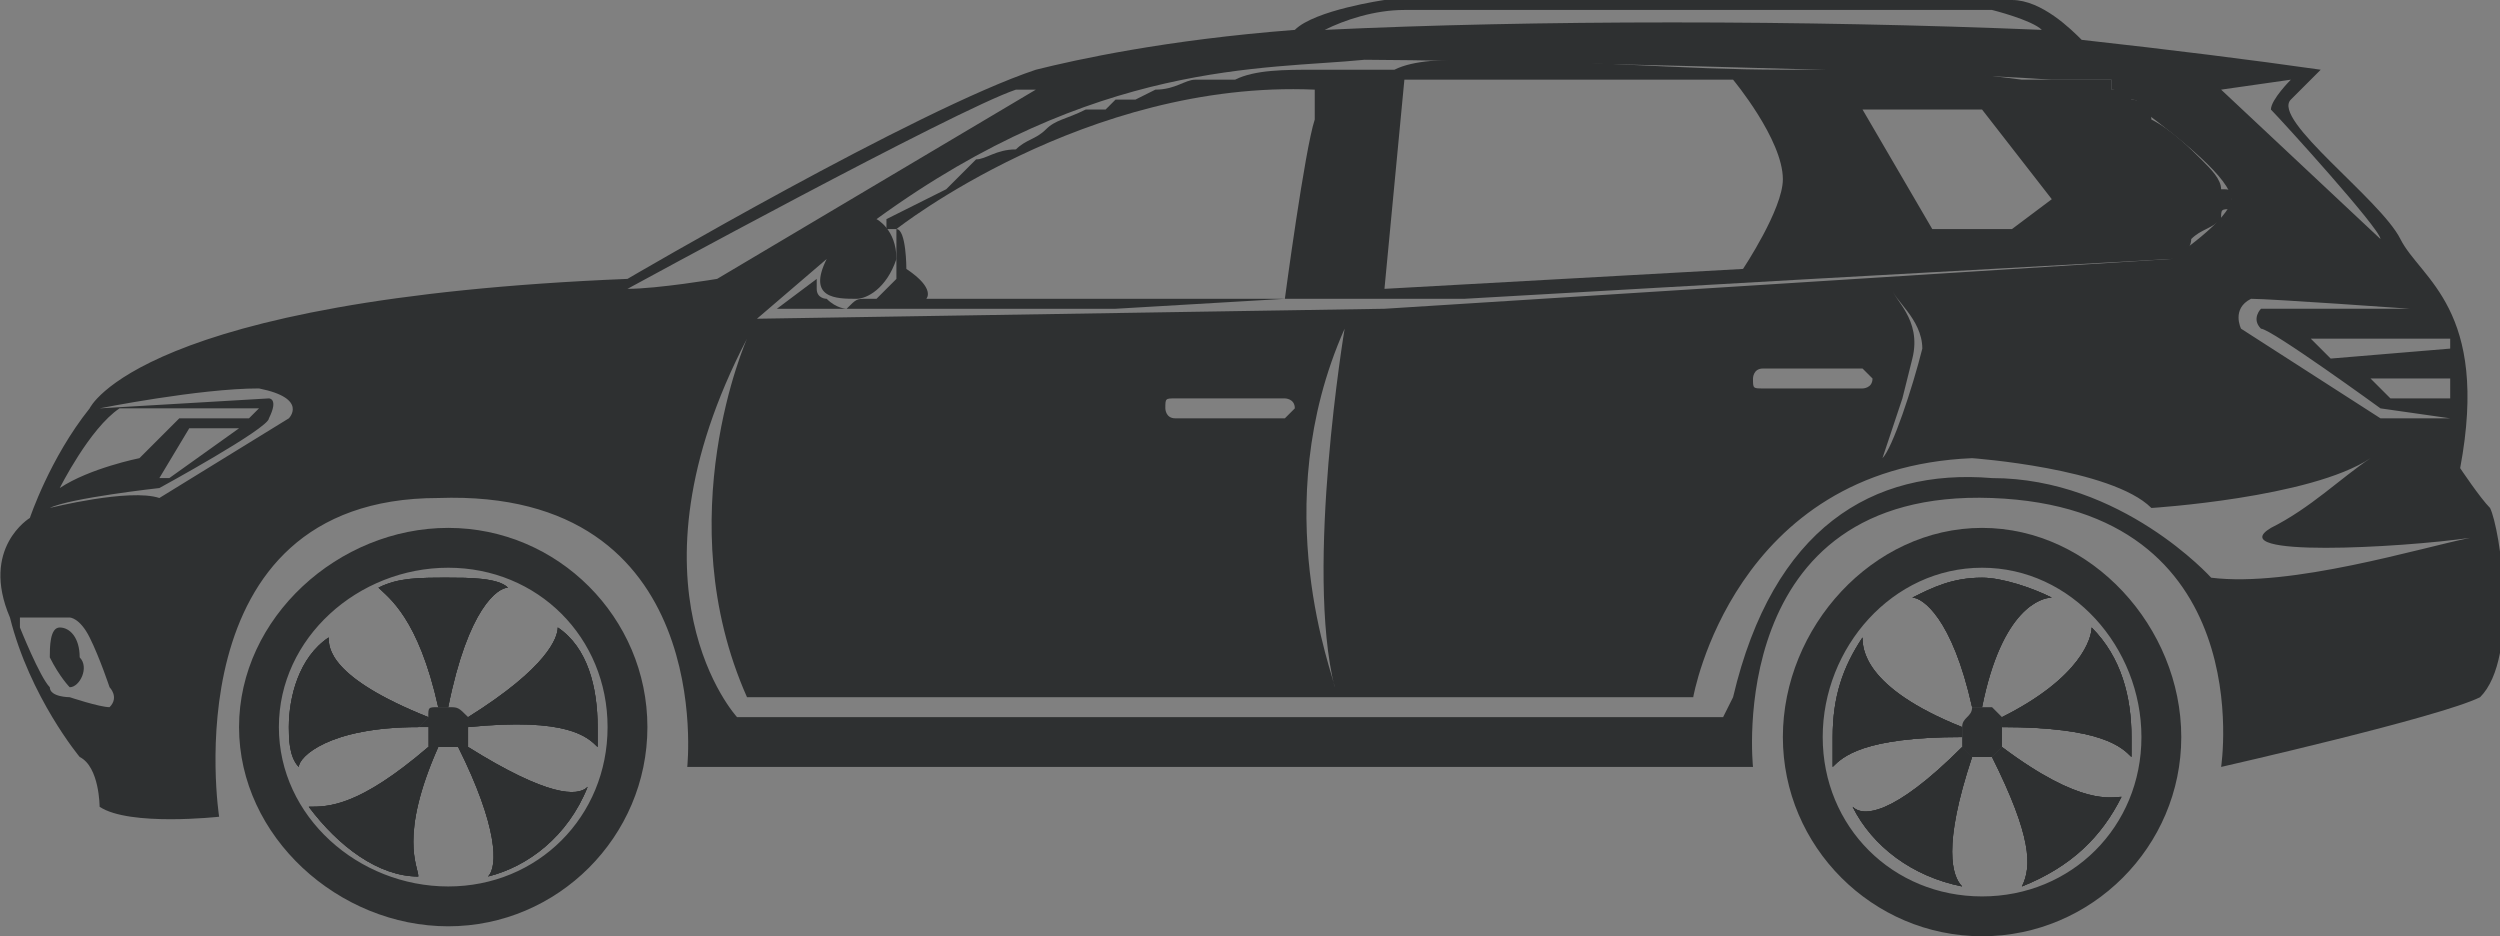 <?xml version="1.0" encoding="UTF-8"?>
<!DOCTYPE svg PUBLIC "-//W3C//DTD SVG 1.1//EN" "http://www.w3.org/Graphics/SVG/1.1/DTD/svg11.dtd">
<!-- Creator: CorelDRAW X7 -->
<svg xmlns="http://www.w3.org/2000/svg" xml:space="preserve" width="0.251in" height="0.094in" version="1.1" style="shape-rendering:geometricPrecision; text-rendering:geometricPrecision; image-rendering:optimizeQuality; fill-rule:evenodd; clip-rule:evenodd"
viewBox="0 0 251 94"
 xmlns:xlink="http://www.w3.org/1999/xlink">
 <rect x="0" y="0" width="251" height="94" fill="#808080" stroke="none"/>
 <defs>
  <style type="text/css">
   <![CDATA[
    .fil0 {fill:#2E3031}
    .fil1 {fill:#FEFEFE}
   ]]>
  </style>
 </defs>
 <g id="Layer_x0020_1">
  <g id="_2369504446576">
   <path class="fil0" d="M222 58c0,0 -9,-10 -22,-10 -12,-1 -22,5 -26,22l-1 2 -99 0c0,0 -12,-13 1,-38 0,0 -8,18 0,36l95 0c0,0 4,-23 28,-24 0,0 14,1 18,5 0,0 16,-1 22,-5 -3,2 -6,5 -10,7 -5,3 13,2 20,1 -5,1 -18,5 -26,4zm-159 -29c0,0 33,-18 39,-20l2 0 -32 19c0,0 -6,1 -9,1zm67 12c0,0 -1,1 -1,1l-11 0c-1,0 -1,-1 -1,-1 0,-1 0,-1 1,-1l11 0c0,0 1,0 1,1zm4 28c0,-1 -7,-18 1,-36 0,0 -4,24 -1,36zm54 -31c0,1 -1,1 -1,1l-10 0c-1,0 -1,0 -1,-1 0,0 0,-1 1,-1l10 0c0,0 1,1 1,1zm2 -9c0,1 3,3 3,6 -1,4 -3,10 -4,11l2 -6c0,0 0,0 1,-4 1,-4 -2,-6 -2,-7zm-53 -23c8,0 55,1 69,2l0 0c1,0 2,0 2,0l1 0c0,0 0,0 0,0 0,0 0,0 0,0 0,0 0,0 0,0 1,0 1,0 1,0 0,0 1,0 1,0 0,0 0,0 0,0 0,0 0,0 0,0 0,0 0,0 0,0 0,0 1,0 1,0 0,0 0,1 0,1l0 0c0,0 0,0 0,0 1,0 1,1 2,1 1,0 1,1 1,1 4,3 9,7 9,9 0,2 -6,6 -6,6l-79 5 -63 1 7 -6c-2,4 1,4 3,4 1,0 3,-1 4,-4 0,-3 -2,-4 -2,-4 22,-16 39,-15 49,-16zm4 -5c4,0 59,0 59,0 0,0 4,1 5,2 -24,-1 -51,-1 -72,0 2,-1 5,-2 8,-2zm89 7c0,0 -2,2 -2,3 1,1 11,12 11,13l-16 -15 7 -1zm12 23l-15 0c0,0 -1,1 0,2 1,0 12,8 12,8l7 1 -7 0 -14 -9c0,0 -1,-2 1,-3 2,0 16,1 16,1zm4 4l-12 1 -2 -2 14 0 0 1zm0 3l0 2 -6 0 -2 -2 8 0zm-217 4l-13 8c-3,-1 -11,1 -11,1 2,-1 11,-2 11,-2 0,0 11,-6 11,-7 1,-2 0,-2 0,-2l-17 1c0,0 10,-2 16,-2 5,1 3,3 3,3zm-18 29c-1,0 -4,-1 -4,-1 0,0 -2,0 -2,-1 -1,-1 -3,-6 -3,-6 0,0 0,-1 0,-1l5 0c0,0 1,0 2,2 1,2 2,5 2,5 0,0 1,1 0,2zm13 -28l-7 5 -1 0 3 -5 5 0zm-12 -2l14 0 -1 1 -7 0 -4 4c0,0 -5,1 -8,3 0,0 3,-6 6,-8zm238 10c-1,-1 -3,-4 -3,-4 3,-16 -4,-19 -6,-23 -2,-4 -13,-12 -11,-14 3,-3 3,-3 3,-3 -7,-1 -15,-2 -24,-3 -1,-1 -4,-4 -7,-4 -4,0 -63,0 -63,0 0,0 -7,1 -9,3 -13,1 -22,3 -26,4 -12,4 -41,21 -41,21 -49,2 -54,13 -54,13 -4,5 -6,11 -6,11 0,0 -5,3 -2,10 2,8 7,14 7,14 2,1 2,5 2,5 3,2 12,1 12,1 0,0 -5,-32 22,-32 28,-1 25,27 25,27l107 0c0,0 -3,-28 24,-27 27,1 23,27 23,27 0,0 22,-5 26,-7 4,-4 2,-17 1,-19z"/>
   <path class="fil0" d="M206 8c0,0 0,0 0,0 0,0 0,0 0,0 0,0 0,0 0,0z"/>
   <path class="fil0" d="M218 26l0 0c0,0 0,0 0,0l0 0z"/>
   <path class="fil0" d="M202 23l-8 0 -7 -12 12 0 7 9 -4 3zm-27 4l-36 2 2 -21 33 0c0,0 5,6 5,10 0,3 -4,9 -4,9zm-43 -15c-1,3 -3,18 -3,18l-36 0c0,0 1,-1 -2,-3 0,0 0,-4 -1,-4 0,0 19,-15 42,-14 0,0 0,0 0,3zm91 7c0,-1 -1,-2 -2,-3 -1,-1 -3,-3 -5,-4 0,-1 -1,-2 -2,-2 -1,-1 -1,-1 -2,-1 0,0 0,0 0,0l0 0c0,0 0,-1 0,-1 0,0 -1,0 -1,0 0,0 0,0 0,0 0,0 0,0 0,0 0,0 0,0 0,0 0,0 -1,0 -1,0 0,0 0,0 -1,0 1,0 1,0 1,0 -2,0 -5,0 -7,0l-8 -1c-5,0 -10,0 -16,0 -10,0 -21,-1 -31,-1 -3,0 -6,0 -8,1 -3,0 -6,0 -8,0 -3,0 -6,0 -8,1 -1,0 -3,0 -4,0 -1,0 -2,1 -4,1l-2 1c0,0 -1,0 -2,0 0,0 -1,1 -1,1l-2 0c-2,1 -3,1 -4,2 -1,1 -2,1 -3,2 -2,0 -3,1 -4,1l-2 2 -1 1c-2,1 -4,2 -6,3 0,1 0,1 0,1 0,0 0,0 1,0 0,0 0,1 0,1 0,0 0,0 0,0l0 1c0,0 0,1 0,1l0 0c0,1 0,1 0,1 0,0 0,0 0,0 0,1 0,1 0,1 -1,1 -1,1 -1,1 -1,1 -1,1 -1,1 -1,0 -1,0 -1,0 -1,0 -1,0 -2,1 0,0 -1,0 -2,-1 0,0 -1,0 -1,-1 0,0 0,-1 0,-1l0 0 -4 3c6,0 11,0 16,0l18 0 17 -1 9 0c3,0 6,0 9,0l35 -2 18 -1 18 -1c1,0 2,-1 2,-2 1,-1 2,-1 3,-2 0,-1 0,-1 1,-1 0,-1 0,-1 0,-1 0,-1 0,-1 -1,-1z"/>
   <path class="fil1" d="M206 8c0,0 0,0 0,0 0,0 0,0 0,0 0,0 0,0 0,0zm6 1c0,0 0,-1 0,-1 0,0 0,1 0,1 0,0 0,0 0,0 0,0 0,0 0,0z"/>
   <path class="fil0" d="M216 12c0,0 0,0 0,0 0,0 1,0 1,0 0,0 0,0 -1,0z"/>
   <path class="fil0" d="M206 8c0,0 0,0 0,0 0,0 0,0 0,0 0,0 0,0 0,0z"/>
   <path class="fil0" d="M216 11c-1,0 -1,-1 -2,-1 1,0 1,1 2,1z"/>
   <path class="fil0" d="M238 46c1,-1 1,-1 1,-1 0,0 -1,1 -1,1z"/>
   <path class="fil0" d="M7 69c0,0 -1,-1 -2,-3 0,-1 0,-3 1,-3 1,0 2,1 2,3 1,1 0,3 -1,3z"/>
   <path class="fil0" d="M46 75l0 0 0 0c0,0 0,0 0,0zm0 0l0 0 0 0c0,0 0,0 0,0zm0 0l0 0 0 0c0,0 0,0 0,0zm0 0l0 0 0 0c0,0 0,0 0,0zm0 0l0 0 0 0c0,0 0,0 0,0zm0 0l0 0 0 0c0,0 0,0 0,0zm0 0l0 0 0 0c0,0 0,0 0,0zm0 0l0 0 0 0c0,0 0,0 0,0zm0 0l0 0 0 0c0,0 0,0 0,0zm0 0l0 0 0 0c0,0 0,0 0,0zm-3 -3c-10,-4 -10,-7 -10,-8 -3,2 -4,6 -4,9 0,1 0,3 1,4 0,-1 3,-4 12,-4 0,0 0,0 0,0 0,0 1,-1 1,-1zm1 3c0,0 -1,0 -1,0 -7,6 -10,6 -12,6 3,4 7,7 11,7 0,-1 -2,-4 2,-13zm2 0l0 0 0 0c0,0 0,0 0,0zm-1 -17c-3,0 -5,0 -7,1 1,1 4,3 6,12 0,0 0,0 1,0 0,0 0,0 0,0 2,-10 5,-12 6,-12 -1,-1 -4,-1 -6,-1zm2 17c-1,0 -1,0 -1,0 4,8 4,12 3,13 4,-1 8,-4 10,-9 -1,1 -4,1 -12,-4zm9 -12c0,1 -1,4 -9,9 0,0 0,0 0,1 10,-1 12,1 13,2 0,0 0,-1 0,-2 0,-4 -1,-8 -4,-10zm-9 12c-1,0 -1,0 -1,0 4,8 4,12 3,13 4,-1 8,-4 10,-9 -1,1 -4,1 -12,-4zm-2 -17c-3,0 -5,0 -7,1 1,1 4,3 6,12 0,0 0,0 1,0 0,0 0,0 0,0 2,-10 5,-12 6,-12 -1,-1 -4,-1 -6,-1zm1 17l0 0 0 0c0,0 0,0 0,0zm-2 0c0,0 -1,0 -1,0 -7,6 -10,6 -12,6 3,4 7,7 11,7 0,-1 -2,-4 2,-13zm-1 -3c-10,-4 -10,-7 -10,-8 -3,2 -4,6 -4,9 0,1 0,3 1,4 0,-1 3,-4 12,-4 0,0 0,0 0,0 0,0 1,-1 1,-1zm13 -9c0,1 -1,4 -9,9 0,0 0,0 0,1 10,-1 12,1 13,2 0,0 0,-1 0,-2 0,-4 -1,-8 -4,-10zm-13 9c-10,-4 -10,-7 -10,-8 -3,2 -4,6 -4,9 0,1 0,3 1,4 0,-1 3,-4 12,-4 0,0 0,0 0,0 0,0 1,-1 1,-1zm1 3c0,0 -1,0 -1,0 -7,6 -10,6 -12,6 3,4 7,7 11,7 0,-1 -2,-4 2,-13zm2 0l0 0 0 0c0,0 0,0 0,0zm-1 -17c-3,0 -5,0 -7,1 1,1 4,3 6,12 0,0 0,0 1,0 0,0 0,0 0,0 2,-10 5,-12 6,-12 -1,-1 -4,-1 -6,-1zm2 17c-1,0 -1,0 -1,0 4,8 4,12 3,13 4,-1 8,-4 10,-9 -1,1 -4,1 -12,-4zm9 -12c0,1 -1,4 -9,9 0,0 0,0 0,1 10,-1 12,1 13,2 0,0 0,-1 0,-2 0,-4 -1,-8 -4,-10zm-9 12c-1,0 -1,0 -1,0 4,8 4,12 3,13 4,-1 8,-4 10,-9 -1,1 -4,1 -12,-4zm-2 -17c-3,0 -5,0 -7,1 1,1 4,3 6,12 0,0 0,0 1,0 0,0 0,0 0,0 2,-10 5,-12 6,-12 -1,-1 -4,-1 -6,-1zm1 17l0 0 0 0c0,0 0,0 0,0zm-2 0c0,0 -1,0 -1,0 -7,6 -10,6 -12,6 3,4 7,7 11,7 0,-1 -2,-4 2,-13zm-1 -3c-10,-4 -10,-7 -10,-8 -3,2 -4,6 -4,9 0,1 0,3 1,4 0,-1 3,-4 12,-4 0,0 0,0 0,0 0,0 1,-1 1,-1zm13 -9c0,1 -1,4 -9,9 0,0 0,0 0,1 10,-1 12,1 13,2 0,0 0,-1 0,-2 0,-4 -1,-8 -4,-10zm-13 9c-10,-4 -10,-7 -10,-8 -3,2 -4,6 -4,9 0,1 0,3 1,4 0,-1 3,-4 12,-4 0,0 0,0 0,0 0,0 1,-1 1,-1zm1 3c0,0 -1,0 -1,0 -7,6 -10,6 -12,6 3,4 7,7 11,7 0,-1 -2,-4 2,-13zm2 0l0 0 0 0c0,0 0,0 0,0zm-1 -17c-3,0 -5,0 -7,1 1,1 4,3 6,12 0,0 0,0 1,0 0,0 0,0 0,0 2,-10 5,-12 6,-12 -1,-1 -4,-1 -6,-1zm2 17c-1,0 -1,0 -1,0 4,8 4,12 3,13 4,-1 8,-4 10,-9 -1,1 -4,1 -12,-4zm9 -12c0,1 -1,4 -9,9 0,0 0,0 0,1 10,-1 12,1 13,2 0,0 0,-1 0,-2 0,-4 -1,-8 -4,-10zm-9 12c-1,0 -1,0 -1,0 4,8 4,12 3,13 4,-1 8,-4 10,-9 -1,1 -4,1 -12,-4zm-2 -17c-3,0 -5,0 -7,1 1,1 4,3 6,12 0,0 0,0 1,0 0,0 0,0 0,0 2,-10 5,-12 6,-12 -1,-1 -4,-1 -6,-1zm1 17l0 0 0 0c0,0 0,0 0,0zm-2 0c0,0 -1,0 -1,0 -7,6 -10,6 -12,6 3,4 7,7 11,7 0,-1 -2,-4 2,-13zm-1 -3c-10,-4 -10,-7 -10,-8 -3,2 -4,6 -4,9 0,1 0,3 1,4 0,-1 3,-4 12,-4 0,0 0,0 0,0 0,0 1,-1 1,-1zm13 -9c0,1 -1,4 -9,9 0,0 0,0 0,1 10,-1 12,1 13,2 0,0 0,-1 0,-2 0,-4 -1,-8 -4,-10zm-13 9c-10,-4 -10,-7 -10,-8 -3,2 -4,6 -4,9 0,1 0,3 1,4 0,-1 3,-4 12,-4 0,0 0,0 0,0 0,0 1,-1 1,-1zm1 3c0,0 -1,0 -1,0 -7,6 -10,6 -12,6 3,4 7,7 11,7 0,-1 -2,-4 2,-13zm2 0l0 0 0 0c0,0 0,0 0,0zm-1 -17c-3,0 -5,0 -7,1 1,1 4,3 6,12 0,0 0,0 1,0 0,0 0,0 0,0 2,-10 5,-12 6,-12 -1,-1 -4,-1 -6,-1zm2 17c-1,0 -1,0 -1,0 4,8 4,12 3,13 4,-1 8,-4 10,-9 -1,1 -4,1 -12,-4zm9 -12c0,1 -1,4 -9,9 0,0 0,0 0,1 10,-1 12,1 13,2 0,0 0,-1 0,-2 0,-4 -1,-8 -4,-10zm-9 12c-1,0 -1,0 -1,0 4,8 4,12 3,13 4,-1 8,-4 10,-9 -1,1 -4,1 -12,-4zm-2 -17c-3,0 -5,0 -7,1 1,1 4,3 6,12 0,0 0,0 1,0 0,0 0,0 0,0 2,-10 5,-12 6,-12 -1,-1 -4,-1 -6,-1zm1 17l0 0 0 0c0,0 0,0 0,0zm-2 0c0,0 -1,0 -1,0 -7,6 -10,6 -12,6 3,4 7,7 11,7 0,-1 -2,-4 2,-13zm-1 -3c-10,-4 -10,-7 -10,-8 -3,2 -4,6 -4,9 0,1 0,3 1,4 0,-1 3,-4 12,-4 0,0 0,0 0,0 0,0 1,-1 1,-1zm13 -9c0,1 -1,4 -9,9 0,0 0,0 0,1 10,-1 12,1 13,2 0,0 0,-1 0,-2 0,-4 -1,-8 -4,-10zm-13 9c-10,-4 -10,-7 -10,-8 -3,2 -4,6 -4,9 0,1 0,3 1,4 0,-1 3,-4 12,-4 0,0 0,0 0,0 0,0 1,-1 1,-1zm1 3c0,0 -1,0 -1,0 -7,6 -10,6 -12,6 3,4 7,7 11,7 0,-1 -2,-4 2,-13zm2 0l0 0 0 0c0,0 0,0 0,0zm-1 -17c-3,0 -5,0 -7,1 1,1 4,3 6,12 0,0 0,0 1,0 0,0 0,0 0,0 2,-10 5,-12 6,-12 -1,-1 -4,-1 -6,-1zm2 17c-1,0 -1,0 -1,0 4,8 4,12 3,13 4,-1 8,-4 10,-9 -1,1 -4,1 -12,-4zm9 -12c0,1 -1,4 -9,9 0,0 0,0 0,1 10,-1 12,1 13,2 0,0 0,-1 0,-2 0,-4 -1,-8 -4,-10zm-9 12c-1,0 -1,0 -1,0 4,8 4,12 3,13 4,-1 8,-4 10,-9 -1,1 -4,1 -12,-4zm-2 -17c-3,0 -5,0 -7,1 1,1 4,3 6,12 0,0 0,0 1,0 0,0 0,0 0,0 2,-10 5,-12 6,-12 -1,-1 -4,-1 -6,-1zm1 17l0 0 0 0c0,0 0,0 0,0zm-2 0c0,0 -1,0 -1,0 -7,6 -10,6 -12,6 3,4 7,7 11,7 0,-1 -2,-4 2,-13zm-1 -3c-10,-4 -10,-7 -10,-8 -3,2 -4,6 -4,9 0,1 0,3 1,4 0,-1 3,-4 12,-4 0,0 0,0 0,0 0,0 1,-1 1,-1zm13 -9c0,1 -1,4 -9,9 0,0 0,0 0,1 10,-1 12,1 13,2 0,0 0,-1 0,-2 0,-4 -1,-8 -4,-10zm-13 9c-10,-4 -10,-7 -10,-8 -3,2 -4,6 -4,9 0,1 0,3 1,4 0,-1 3,-4 12,-4 0,0 0,0 0,0 0,0 1,-1 1,-1zm1 3c0,0 -1,0 -1,0 -7,6 -10,6 -12,6 3,4 7,7 11,7 0,-1 -2,-4 2,-13zm2 0l0 0 0 0c0,0 0,0 0,0zm-1 -17c-3,0 -5,0 -7,1 1,1 4,3 6,12 0,0 0,0 1,0 0,0 0,0 0,0 2,-10 5,-12 6,-12 -1,-1 -4,-1 -6,-1zm2 17c-1,0 -1,0 -1,0 4,8 4,12 3,13 4,-1 8,-4 10,-9 -1,1 -4,1 -12,-4zm9 -12c0,1 -1,4 -9,9 0,0 0,0 0,1 10,-1 12,1 13,2 0,0 0,-1 0,-2 0,-4 -1,-8 -4,-10zm-9 12c-1,0 -1,0 -1,0 4,8 4,12 3,13 4,-1 8,-4 10,-9 -1,1 -4,1 -12,-4zm-2 -17c-3,0 -5,0 -7,1 1,1 4,3 6,12 0,0 0,0 1,0 0,0 0,0 0,0 2,-10 5,-12 6,-12 -1,-1 -4,-1 -6,-1zm1 17l0 0 0 0c0,0 0,0 0,0zm-2 0c0,0 -1,0 -1,0 -7,6 -10,6 -12,6 3,4 7,7 11,7 0,-1 -2,-4 2,-13zm-1 -3c-10,-4 -10,-7 -10,-8 -3,2 -4,6 -4,9 0,1 0,3 1,4 0,-1 3,-4 12,-4 0,0 0,0 0,0 0,0 1,-1 1,-1zm13 -9c0,1 -1,4 -9,9 0,0 0,0 0,1 10,-1 12,1 13,2 0,0 0,-1 0,-2 0,-4 -1,-8 -4,-10zm-14 10c0,0 1,-1 1,-1 -10,-4 -10,-7 -10,-8 -3,2 -4,6 -4,9 0,1 0,3 1,4 0,-1 3,-4 12,-4 0,0 0,0 0,0zm1 2c-7,6 -10,6 -12,6 3,4 7,7 11,7 0,-1 -2,-4 2,-13 0,0 -1,0 -1,0zm3 0l0 0c0,0 0,0 0,0l0 0zm5 -16c-1,-1 -4,-1 -6,-1 -3,0 -5,0 -7,1 1,1 4,3 6,12 0,0 0,0 1,0 0,0 0,0 0,0 2,-10 5,-12 6,-12zm-4 16c-1,0 -1,0 -1,0 4,8 4,12 3,13 4,-1 8,-4 10,-9 -1,1 -4,1 -12,-4zm-2 14c-9,0 -17,-7 -17,-16 0,-9 8,-16 17,-16 9,0 16,7 16,16 0,9 -7,16 -16,16zm0 -36c-11,0 -21,9 -21,20 0,11 10,20 21,20 11,0 20,-9 20,-20 0,-11 -9,-20 -20,-20zm11 10c0,1 -1,4 -9,9 0,0 0,0 0,1 10,-1 12,1 13,2 0,0 0,-1 0,-2 0,-4 -1,-8 -4,-10zm-14 10c0,0 1,-1 1,-1 -10,-4 -10,-7 -10,-8 -3,2 -4,6 -4,9 0,1 0,3 1,4 0,-1 3,-4 12,-4 0,0 0,0 0,0zm1 2c-7,6 -10,6 -12,6 3,4 7,7 11,7 0,-1 -2,-4 2,-13 0,0 -1,0 -1,0zm3 0l0 0c0,0 0,0 0,0l0 0zm5 -16c-1,-1 -4,-1 -6,-1 -3,0 -5,0 -7,1 1,1 4,3 6,12 0,0 0,0 1,0 0,0 0,0 0,0 2,-10 5,-12 6,-12zm-4 16c-1,0 -1,0 -1,0 4,8 4,12 3,13 4,-1 8,-4 10,-9 -1,1 -4,1 -12,-4zm9 -12c0,1 -1,4 -9,9 0,0 0,0 0,1 10,-1 12,1 13,2 0,0 0,-1 0,-2 0,-4 -1,-8 -4,-10zm-9 12c-1,0 -1,0 -1,0 4,8 4,12 3,13 4,-1 8,-4 10,-9 -1,1 -4,1 -12,-4zm-2 -17c-3,0 -5,0 -7,1 1,1 4,3 6,12 0,0 0,0 1,0 0,0 0,0 0,0 2,-10 5,-12 6,-12 -1,-1 -4,-1 -6,-1zm1 17l0 0 0 0c0,0 0,0 0,0zm-2 0c0,0 -1,0 -1,0 -7,6 -10,6 -12,6 3,4 7,7 11,7 0,-1 -2,-4 2,-13zm-1 -3c-10,-4 -10,-7 -10,-8 -3,2 -4,6 -4,9 0,1 0,3 1,4 0,-1 3,-4 12,-4 0,0 0,0 0,0 0,0 1,-1 1,-1zm13 -9c0,1 -1,4 -9,9 0,0 0,0 0,1 10,-1 12,1 13,2 0,0 0,-1 0,-2 0,-4 -1,-8 -4,-10zm-13 9c-10,-4 -10,-7 -10,-8 -3,2 -4,6 -4,9 0,1 0,3 1,4 0,-1 3,-4 12,-4 0,0 0,0 0,0 0,0 1,-1 1,-1zm1 3c0,0 -1,0 -1,0 -7,6 -10,6 -12,6 3,4 7,7 11,7 0,-1 -2,-4 2,-13zm2 0l0 0 0 0c0,0 0,0 0,0zm-1 -17c-3,0 -5,0 -7,1 1,1 4,3 6,12 0,0 0,0 1,0 0,0 0,0 0,0 2,-10 5,-12 6,-12 -1,-1 -4,-1 -6,-1zm2 17c-1,0 -1,0 -1,0 4,8 4,12 3,13 4,-1 8,-4 10,-9 -1,1 -4,1 -12,-4zm9 -12c0,1 -1,4 -9,9 0,0 0,0 0,1 10,-1 12,1 13,2 0,0 0,-1 0,-2 0,-4 -1,-8 -4,-10zm-9 12c-1,0 -1,0 -1,0 4,8 4,12 3,13 4,-1 8,-4 10,-9 -1,1 -4,1 -12,-4zm-2 -17c-3,0 -5,0 -7,1 1,1 4,3 6,12 0,0 0,0 1,0 0,0 0,0 0,0 2,-10 5,-12 6,-12 -1,-1 -4,-1 -6,-1zm1 17l0 0 0 0c0,0 0,0 0,0zm-2 0c0,0 -1,0 -1,0 -7,6 -10,6 -12,6 3,4 7,7 11,7 0,-1 -2,-4 2,-13zm-1 -3c-10,-4 -10,-7 -10,-8 -3,2 -4,6 -4,9 0,1 0,3 1,4 0,-1 3,-4 12,-4 0,0 0,0 0,0 0,0 1,-1 1,-1zm13 -9c0,1 -1,4 -9,9 0,0 0,0 0,1 10,-1 12,1 13,2 0,0 0,-1 0,-2 0,-4 -1,-8 -4,-10zm-13 9c-10,-4 -10,-7 -10,-8 -3,2 -4,6 -4,9 0,1 0,3 1,4 0,-1 3,-4 12,-4 0,0 0,0 0,0 0,0 1,-1 1,-1zm1 3c0,0 -1,0 -1,0 -7,6 -10,6 -12,6 3,4 7,7 11,7 0,-1 -2,-4 2,-13zm2 0l0 0 0 0c0,0 0,0 0,0zm-1 -17c-3,0 -5,0 -7,1 1,1 4,3 6,12 0,0 0,0 1,0 0,0 0,0 0,0 2,-10 5,-12 6,-12 -1,-1 -4,-1 -6,-1zm2 17c-1,0 -1,0 -1,0 4,8 4,12 3,13 4,-1 8,-4 10,-9 -1,1 -4,1 -12,-4zm9 -12c0,1 -1,4 -9,9 0,0 0,0 0,1 10,-1 12,1 13,2 0,0 0,-1 0,-2 0,-4 -1,-8 -4,-10zm-9 12c-1,0 -1,0 -1,0 4,8 4,12 3,13 4,-1 8,-4 10,-9 -1,1 -4,1 -12,-4zm-2 -17c-3,0 -5,0 -7,1 1,1 4,3 6,12 0,0 0,0 1,0 0,0 0,0 0,0 2,-10 5,-12 6,-12 -1,-1 -4,-1 -6,-1zm1 17l0 0 0 0c0,0 0,0 0,0zm-2 0c0,0 -1,0 -1,0 -7,6 -10,6 -12,6 3,4 7,7 11,7 0,-1 -2,-4 2,-13zm-1 -3c-10,-4 -10,-7 -10,-8 -3,2 -4,6 -4,9 0,1 0,3 1,4 0,-1 3,-4 12,-4 0,0 0,0 0,0 0,0 1,-1 1,-1zm13 -9c0,1 -1,4 -9,9 0,0 0,0 0,1 10,-1 12,1 13,2 0,0 0,-1 0,-2 0,-4 -1,-8 -4,-10zm-13 9c-10,-4 -10,-7 -10,-8 -3,2 -4,6 -4,9 0,1 0,3 1,4 0,-1 3,-4 12,-4 0,0 0,0 0,0 0,0 1,-1 1,-1zm1 3c0,0 -1,0 -1,0 -7,6 -10,6 -12,6 3,4 7,7 11,7 0,-1 -2,-4 2,-13zm2 0l0 0 0 0c0,0 0,0 0,0zm-1 -17c-3,0 -5,0 -7,1 1,1 4,3 6,12 0,0 0,0 1,0 0,0 0,0 0,0 2,-10 5,-12 6,-12 -1,-1 -4,-1 -6,-1zm2 17c-1,0 -1,0 -1,0 4,8 4,12 3,13 4,-1 8,-4 10,-9 -1,1 -4,1 -12,-4zm9 -12c0,1 -1,4 -9,9 0,0 0,0 0,1 10,-1 12,1 13,2 0,0 0,-1 0,-2 0,-4 -1,-8 -4,-10zm-9 12c-1,0 -1,0 -1,0 4,8 4,12 3,13 4,-1 8,-4 10,-9 -1,1 -4,1 -12,-4zm-2 -17c-3,0 -5,0 -7,1 1,1 4,3 6,12 0,0 0,0 1,0 0,0 0,0 0,0 2,-10 5,-12 6,-12 -1,-1 -4,-1 -6,-1zm1 17l0 0 0 0c0,0 0,0 0,0zm-2 0c0,0 -1,0 -1,0 -7,6 -10,6 -12,6 3,4 7,7 11,7 0,-1 -2,-4 2,-13zm-1 -3c-10,-4 -10,-7 -10,-8 -3,2 -4,6 -4,9 0,1 0,3 1,4 0,-1 3,-4 12,-4 0,0 0,0 0,0 0,0 1,-1 1,-1zm13 -9c0,1 -1,4 -9,9 0,0 0,0 0,1 10,-1 12,1 13,2 0,0 0,-1 0,-2 0,-4 -1,-8 -4,-10zm-13 9c-10,-4 -10,-7 -10,-8 -3,2 -4,6 -4,9 0,1 0,3 1,4 0,-1 3,-4 12,-4 0,0 0,0 0,0 0,0 1,-1 1,-1zm1 3c0,0 -1,0 -1,0 -7,6 -10,6 -12,6 3,4 7,7 11,7 0,-1 -2,-4 2,-13zm2 0l0 0 0 0c0,0 0,0 0,0zm-1 -17c-3,0 -5,0 -7,1 1,1 4,3 6,12 0,0 0,0 1,0 0,0 0,0 0,0 2,-10 5,-12 6,-12 -1,-1 -4,-1 -6,-1zm2 17c-1,0 -1,0 -1,0 4,8 4,12 3,13 4,-1 8,-4 10,-9 -1,1 -4,1 -12,-4zm9 -12c0,1 -1,4 -9,9 0,0 0,0 0,1 10,-1 12,1 13,2 0,0 0,-1 0,-2 0,-4 -1,-8 -4,-10zm-9 12c-1,0 -1,0 -1,0 4,8 4,12 3,13 4,-1 8,-4 10,-9 -1,1 -4,1 -12,-4zm-2 -17c-3,0 -5,0 -7,1 1,1 4,3 6,12 0,0 0,0 1,0 0,0 0,0 0,0 2,-10 5,-12 6,-12 -1,-1 -4,-1 -6,-1zm1 17l0 0 0 0c0,0 0,0 0,0zm-2 0c0,0 -1,0 -1,0 -7,6 -10,6 -12,6 3,4 7,7 11,7 0,-1 -2,-4 2,-13zm-1 -3c-10,-4 -10,-7 -10,-8 -3,2 -4,6 -4,9 0,1 0,3 1,4 0,-1 3,-4 12,-4 0,0 0,0 0,0 0,0 1,-1 1,-1zm13 -9c0,1 -1,4 -9,9 0,0 0,0 0,1 10,-1 12,1 13,2 0,0 0,-1 0,-2 0,-4 -1,-8 -4,-10zm-13 9c-10,-4 -10,-7 -10,-8 -3,2 -4,6 -4,9 0,1 0,3 1,4 0,-1 3,-4 12,-4 0,0 0,0 0,0 0,0 1,-1 1,-1zm1 3c0,0 -1,0 -1,0 -7,6 -10,6 -12,6 3,4 7,7 11,7 0,-1 -2,-4 2,-13zm2 0l0 0 0 0c0,0 0,0 0,0zm-1 -17c-3,0 -5,0 -7,1 1,1 4,3 6,12 0,0 0,0 1,0 0,0 0,0 0,0 2,-10 5,-12 6,-12 -1,-1 -4,-1 -6,-1zm2 17c-1,0 -1,0 -1,0 4,8 4,12 3,13 4,-1 8,-4 10,-9 -1,1 -4,1 -12,-4zm9 -12c0,1 -1,4 -9,9 0,0 0,0 0,1 10,-1 12,1 13,2 0,0 0,-1 0,-2 0,-4 -1,-8 -4,-10zm-9 12c-1,0 -1,0 -1,0 4,8 4,12 3,13 4,-1 8,-4 10,-9 -1,1 -4,1 -12,-4zm-2 -17c-3,0 -5,0 -7,1 1,1 4,3 6,12 0,0 0,0 1,0 0,0 0,0 0,0 2,-10 5,-12 6,-12 -1,-1 -4,-1 -6,-1zm1 17l0 0 0 0c0,0 0,0 0,0zm-2 0c0,0 -1,0 -1,0 -7,6 -10,6 -12,6 3,4 7,7 11,7 0,-1 -2,-4 2,-13zm-1 -3c-10,-4 -10,-7 -10,-8 -3,2 -4,6 -4,9 0,1 0,3 1,4 0,-1 3,-4 12,-4 0,0 0,0 0,0 0,0 1,-1 1,-1zm13 -9c0,1 -1,4 -9,9 0,0 0,0 0,1 10,-1 12,1 13,2 0,0 0,-1 0,-2 0,-4 -1,-8 -4,-10zm-10 12l0 0 0 0c0,0 0,0 0,0zm0 0l0 0 0 0c0,0 0,0 0,0zm0 0l0 0 0 0c0,0 0,0 0,0zm0 0l0 0 0 0c0,0 0,0 0,0zm0 0l0 0 0 0c0,0 0,0 0,0zm0 0l0 0 0 0c0,0 0,0 0,0zm0 0l0 0 0 0c0,0 0,0 0,0zm0 0l0 0 0 0c0,0 0,0 0,0zm0 0l0 0 0 0c0,0 0,0 0,0zm0 0l0 0 0 0c0,0 0,0 0,0z"/>
   <path class="fil0" d="M42 73c0,0 0,0 0,0 -9,0 -12,3 -12,4 -1,-1 -1,-3 -1,-4 0,-3 1,-7 4,-9 0,1 0,4 10,8 0,0 -1,1 -1,1z"/>
   <path class="fil0" d="M42 88c-4,0 -8,-3 -11,-7 2,0 5,0 12,-6 0,0 1,0 1,0 -4,9 -2,12 -2,13z"/>
   <path class="fil0" d="M46 75l0 0 0 0c0,0 0,0 0,0z"/>
   <path class="fil0" d="M51 59c-1,0 -4,2 -6,12 0,0 0,0 0,0 -1,0 -1,0 -1,0 -2,-9 -5,-11 -6,-12 2,-1 4,-1 7,-1 2,0 5,0 6,1z"/>
   <path class="fil0" d="M59 79c-2,5 -6,8 -10,9 1,-1 1,-5 -3,-13 0,0 0,0 1,0 8,5 11,5 12,4z"/>
   <path class="fil0" d="M60 73c0,1 0,2 0,2 -1,-1 -3,-3 -13,-2 0,-1 0,-1 0,-1 8,-5 9,-8 9,-9 3,2 4,6 4,10z"/>
   <path class="fil0" d="M46 75l0 0 0 0c0,0 0,0 0,0zm0 0l0 0 0 0c0,0 0,0 0,0zm0 0l0 0 0 0c0,0 0,0 0,0zm0 0l0 0 0 0c0,0 0,0 0,0zm0 0l0 0 0 0c0,0 0,0 0,0zm0 0l0 0 0 0c0,0 0,0 0,0zm0 0l0 0 0 0c0,0 0,0 0,0zm0 0l0 0 0 0c0,0 0,0 0,0zm0 0l0 0 0 0c0,0 0,0 0,0zm0 0l0 0 0 0c0,0 0,0 0,0zm-3 -3c-10,-4 -10,-7 -10,-8 -3,2 -4,6 -4,9 0,1 0,3 1,4 0,-1 3,-4 12,-4 0,0 0,0 0,0 0,0 1,-1 1,-1zm1 3c0,0 -1,0 -1,0 -7,6 -10,6 -12,6 3,4 7,7 11,7 0,-1 -2,-4 2,-13zm2 0l0 0 0 0c0,0 0,0 0,0zm-1 -17c-3,0 -5,0 -7,1 1,1 4,3 6,12 0,0 0,0 1,0 0,0 0,0 0,0 2,-10 5,-12 6,-12 -1,-1 -4,-1 -6,-1zm2 17c-1,0 -1,0 -1,0 4,8 4,12 3,13 4,-1 8,-4 10,-9 -1,1 -4,1 -12,-4zm9 -12c0,1 -1,4 -9,9 0,0 0,0 0,1 10,-1 12,1 13,2 0,0 0,-1 0,-2 0,-4 -1,-8 -4,-10zm-10 12l0 0 0 0c0,0 0,0 0,0zm0 0l0 0 0 0c0,0 0,0 0,0zm0 0l0 0 0 0c0,0 0,0 0,0zm0 0l0 0 0 0c0,0 0,0 0,0zm0 0l0 0 0 0c0,0 0,0 0,0zm0 0l0 0 0 0c0,0 0,0 0,0zm0 0l0 0 0 0c0,0 0,0 0,0zm0 0l0 0 0 0c0,0 0,0 0,0zm0 0l0 0 0 0c0,0 0,0 0,0zm0 0l0 0 0 0c0,0 0,0 0,0z"/>
   <path class="fil0" d="M47 73c0,1 0,1 0,2 0,0 0,0 0,0 -1,0 -1,0 -1,0 0,0 0,0 0,0l0 0c-1,0 -1,0 -1,0 -1,0 -1,0 -1,0 0,0 0,0 0,0 0,0 -1,0 -1,0 0,0 0,0 0,0 0,-1 0,-1 0,-2 -1,0 -1,0 -1,0 0,0 0,0 0,0 0,0 1,-1 1,-1 0,0 0,0 0,0 0,-1 0,-1 1,-1 0,0 0,0 0,0 0,0 0,0 1,0 0,0 0,0 0,0 0,0 0,0 0,0 1,0 1,0 2,1 0,0 0,0 0,0 0,0 0,0 0,1 0,0 0,0 0,0l0 0c0,0 0,0 0,0z"/>
   <path class="fil0" d="M46 75l0 0 0 0c0,0 0,0 0,0z"/>
   <path class="fil0" d="M46 75l0 0 0 0c0,0 0,0 0,0z"/>
   <path class="fil0" d="M200 76l0 0 0 0c0,0 0,0 0,0zm0 0l0 0 0 0c0,0 0,0 0,0zm0 0l0 0 0 0c0,0 0,0 0,0zm0 0l0 0 0 0c0,0 0,0 0,0zm0 0l0 0 0 0c0,0 0,0 0,0zm0 0l0 0 0 0c0,0 0,0 0,0zm0 0l0 0 0 0c0,0 0,0 0,0zm0 0l0 0 0 0c0,0 0,0 0,0zm0 0l0 0 0 0c0,0 0,0 0,0zm0 0l0 0 0 0c0,0 0,0 0,0zm-3 -3c-10,-4 -10,-8 -10,-9 -2,3 -3,6 -3,10 0,1 0,2 0,3 1,-1 3,-3 13,-3 0,0 0,0 0,0 0,-1 0,-1 0,-1zm1 3c0,0 0,0 -1,-1 -7,7 -10,7 -11,6 2,4 6,7 11,8 -1,-1 -2,-4 1,-13zm2 0l0 0 0 0c0,0 0,0 0,0zm-1 -18c-3,0 -5,1 -7,2 1,0 4,2 6,11 1,0 1,0 1,0 0,0 0,0 0,0 2,-10 6,-11 7,-11 -2,-1 -5,-2 -7,-2zm2 17c-1,1 -1,1 -1,1 4,8 4,11 3,13 5,-2 8,-5 10,-9 -1,0 -4,1 -12,-5zm9 -12c0,1 -1,5 -9,9 0,1 0,1 0,1 10,0 12,2 13,3 0,-1 0,-2 0,-2 0,-4 -1,-8 -4,-11zm-9 12c-1,1 -1,1 -1,1 4,8 4,11 3,13 5,-2 8,-5 10,-9 -1,0 -4,1 -12,-5zm-2 -17c-3,0 -5,1 -7,2 1,0 4,2 6,11 1,0 1,0 1,0 0,0 0,0 0,0 2,-10 6,-11 7,-11 -2,-1 -5,-2 -7,-2zm1 18l0 0 0 0c0,0 0,0 0,0zm-2 0c0,0 0,0 -1,-1 -7,7 -10,7 -11,6 2,4 6,7 11,8 -1,-1 -2,-4 1,-13zm-1 -3c-10,-4 -10,-8 -10,-9 -2,3 -3,6 -3,10 0,1 0,2 0,3 1,-1 3,-3 13,-3 0,0 0,0 0,0 0,-1 0,-1 0,-1zm13 -10c0,1 -1,5 -9,9 0,1 0,1 0,1 10,0 12,2 13,3 0,-1 0,-2 0,-2 0,-4 -1,-8 -4,-11zm-13 10c-10,-4 -10,-8 -10,-9 -2,3 -3,6 -3,10 0,1 0,2 0,3 1,-1 3,-3 13,-3 0,0 0,0 0,0 0,-1 0,-1 0,-1zm1 3c0,0 0,0 -1,-1 -7,7 -10,7 -11,6 2,4 6,7 11,8 -1,-1 -2,-4 1,-13zm2 0l0 0 0 0c0,0 0,0 0,0zm-1 -18c-3,0 -5,1 -7,2 1,0 4,2 6,11 1,0 1,0 1,0 0,0 0,0 0,0 2,-10 6,-11 7,-11 -2,-1 -5,-2 -7,-2zm2 17c-1,1 -1,1 -1,1 4,8 4,11 3,13 5,-2 8,-5 10,-9 -1,0 -4,1 -12,-5zm9 -12c0,1 -1,5 -9,9 0,1 0,1 0,1 10,0 12,2 13,3 0,-1 0,-2 0,-2 0,-4 -1,-8 -4,-11zm-9 12c-1,1 -1,1 -1,1 4,8 4,11 3,13 5,-2 8,-5 10,-9 -1,0 -4,1 -12,-5zm-2 -17c-3,0 -5,1 -7,2 1,0 4,2 6,11 1,0 1,0 1,0 0,0 0,0 0,0 2,-10 6,-11 7,-11 -2,-1 -5,-2 -7,-2zm1 18l0 0 0 0c0,0 0,0 0,0zm-2 0c0,0 0,0 -1,-1 -7,7 -10,7 -11,6 2,4 6,7 11,8 -1,-1 -2,-4 1,-13zm-1 -3c-10,-4 -10,-8 -10,-9 -2,3 -3,6 -3,10 0,1 0,2 0,3 1,-1 3,-3 13,-3 0,0 0,0 0,0 0,-1 0,-1 0,-1zm13 -10c0,1 -1,5 -9,9 0,1 0,1 0,1 10,0 12,2 13,3 0,-1 0,-2 0,-2 0,-4 -1,-8 -4,-11zm-13 10c-10,-4 -10,-8 -10,-9 -2,3 -3,6 -3,10 0,1 0,2 0,3 1,-1 3,-3 13,-3 0,0 0,0 0,0 0,-1 0,-1 0,-1zm1 3c0,0 0,0 -1,-1 -7,7 -10,7 -11,6 2,4 6,7 11,8 -1,-1 -2,-4 1,-13zm2 0l0 0 0 0c0,0 0,0 0,0zm-1 -18c-3,0 -5,1 -7,2 1,0 4,2 6,11 1,0 1,0 1,0 0,0 0,0 0,0 2,-10 6,-11 7,-11 -2,-1 -5,-2 -7,-2zm2 17c-1,1 -1,1 -1,1 4,8 4,11 3,13 5,-2 8,-5 10,-9 -1,0 -4,1 -12,-5zm9 -12c0,1 -1,5 -9,9 0,1 0,1 0,1 10,0 12,2 13,3 0,-1 0,-2 0,-2 0,-4 -1,-8 -4,-11zm-9 12c-1,1 -1,1 -1,1 4,8 4,11 3,13 5,-2 8,-5 10,-9 -1,0 -4,1 -12,-5zm-2 -17c-3,0 -5,1 -7,2 1,0 4,2 6,11 1,0 1,0 1,0 0,0 0,0 0,0 2,-10 6,-11 7,-11 -2,-1 -5,-2 -7,-2zm1 18l0 0 0 0c0,0 0,0 0,0zm-2 0c0,0 0,0 -1,-1 -7,7 -10,7 -11,6 2,4 6,7 11,8 -1,-1 -2,-4 1,-13zm-1 -3c-10,-4 -10,-8 -10,-9 -2,3 -3,6 -3,10 0,1 0,2 0,3 1,-1 3,-3 13,-3 0,0 0,0 0,0 0,-1 0,-1 0,-1zm13 -10c0,1 -1,5 -9,9 0,1 0,1 0,1 10,0 12,2 13,3 0,-1 0,-2 0,-2 0,-4 -1,-8 -4,-11zm-13 10c-10,-4 -10,-8 -10,-9 -2,3 -3,6 -3,10 0,1 0,2 0,3 1,-1 3,-3 13,-3 0,0 0,0 0,0 0,-1 0,-1 0,-1zm1 3c0,0 0,0 -1,-1 -7,7 -10,7 -11,6 2,4 6,7 11,8 -1,-1 -2,-4 1,-13zm2 0l0 0 0 0c0,0 0,0 0,0zm-1 -18c-3,0 -5,1 -7,2 1,0 4,2 6,11 1,0 1,0 1,0 0,0 0,0 0,0 2,-10 6,-11 7,-11 -2,-1 -5,-2 -7,-2zm2 17c-1,1 -1,1 -1,1 4,8 4,11 3,13 5,-2 8,-5 10,-9 -1,0 -4,1 -12,-5zm9 -12c0,1 -1,5 -9,9 0,1 0,1 0,1 10,0 12,2 13,3 0,-1 0,-2 0,-2 0,-4 -1,-8 -4,-11zm-9 12c-1,1 -1,1 -1,1 4,8 4,11 3,13 5,-2 8,-5 10,-9 -1,0 -4,1 -12,-5zm-2 -17c-3,0 -5,1 -7,2 1,0 4,2 6,11 1,0 1,0 1,0 0,0 0,0 0,0 2,-10 6,-11 7,-11 -2,-1 -5,-2 -7,-2zm1 18l0 0 0 0c0,0 0,0 0,0zm-2 0c0,0 0,0 -1,-1 -7,7 -10,7 -11,6 2,4 6,7 11,8 -1,-1 -2,-4 1,-13zm-1 -3c-10,-4 -10,-8 -10,-9 -2,3 -3,6 -3,10 0,1 0,2 0,3 1,-1 3,-3 13,-3 0,0 0,0 0,0 0,-1 0,-1 0,-1zm13 -10c0,1 -1,5 -9,9 0,1 0,1 0,1 10,0 12,2 13,3 0,-1 0,-2 0,-2 0,-4 -1,-8 -4,-11zm-13 10c-10,-4 -10,-8 -10,-9 -2,3 -3,6 -3,10 0,1 0,2 0,3 1,-1 3,-3 13,-3 0,0 0,0 0,0 0,-1 0,-1 0,-1zm1 3c0,0 0,0 -1,-1 -7,7 -10,7 -11,6 2,4 6,7 11,8 -1,-1 -2,-4 1,-13zm2 0l0 0 0 0c0,0 0,0 0,0zm-1 -18c-3,0 -5,1 -7,2 1,0 4,2 6,11 1,0 1,0 1,0 0,0 0,0 0,0 2,-10 6,-11 7,-11 -2,-1 -5,-2 -7,-2zm2 17c-1,1 -1,1 -1,1 4,8 4,11 3,13 5,-2 8,-5 10,-9 -1,0 -4,1 -12,-5zm9 -12c0,1 -1,5 -9,9 0,1 0,1 0,1 10,0 12,2 13,3 0,-1 0,-2 0,-2 0,-4 -1,-8 -4,-11zm-9 12c-1,1 -1,1 -1,1 4,8 4,11 3,13 5,-2 8,-5 10,-9 -1,0 -4,1 -12,-5zm-2 -17c-3,0 -5,1 -7,2 1,0 4,2 6,11 1,0 1,0 1,0 0,0 0,0 0,0 2,-10 6,-11 7,-11 -2,-1 -5,-2 -7,-2zm1 18l0 0 0 0c0,0 0,0 0,0zm-2 0c0,0 0,0 -1,-1 -7,7 -10,7 -11,6 2,4 6,7 11,8 -1,-1 -2,-4 1,-13zm-1 -3c-10,-4 -10,-8 -10,-9 -2,3 -3,6 -3,10 0,1 0,2 0,3 1,-1 3,-3 13,-3 0,0 0,0 0,0 0,-1 0,-1 0,-1zm13 -10c0,1 -1,5 -9,9 0,1 0,1 0,1 10,0 12,2 13,3 0,-1 0,-2 0,-2 0,-4 -1,-8 -4,-11zm-13 10c-10,-4 -10,-8 -10,-9 -2,3 -3,6 -3,10 0,1 0,2 0,3 1,-1 3,-3 13,-3 0,0 0,0 0,0 0,-1 0,-1 0,-1zm1 3c0,0 0,0 -1,-1 -7,7 -10,7 -11,6 2,4 6,7 11,8 -1,-1 -2,-4 1,-13zm2 0l0 0 0 0c0,0 0,0 0,0zm-1 -18c-3,0 -5,1 -7,2 1,0 4,2 6,11 1,0 1,0 1,0 0,0 0,0 0,0 2,-10 6,-11 7,-11 -2,-1 -5,-2 -7,-2zm2 17c-1,1 -1,1 -1,1 4,8 4,11 3,13 5,-2 8,-5 10,-9 -1,0 -4,1 -12,-5zm9 -12c0,1 -1,5 -9,9 0,1 0,1 0,1 10,0 12,2 13,3 0,-1 0,-2 0,-2 0,-4 -1,-8 -4,-11zm-9 12c-1,1 -1,1 -1,1 4,8 4,11 3,13 5,-2 8,-5 10,-9 -1,0 -4,1 -12,-5zm-2 -17c-3,0 -5,1 -7,2 1,0 4,2 6,11 1,0 1,0 1,0 0,0 0,0 0,0 2,-10 6,-11 7,-11 -2,-1 -5,-2 -7,-2zm1 18l0 0 0 0c0,0 0,0 0,0zm-2 0c0,0 0,0 -1,-1 -7,7 -10,7 -11,6 2,4 6,7 11,8 -1,-1 -2,-4 1,-13zm-1 -3c-10,-4 -10,-8 -10,-9 -2,3 -3,6 -3,10 0,1 0,2 0,3 1,-1 3,-3 13,-3 0,0 0,0 0,0 0,-1 0,-1 0,-1zm13 -10c0,1 -1,5 -9,9 0,1 0,1 0,1 10,0 12,2 13,3 0,-1 0,-2 0,-2 0,-4 -1,-8 -4,-11zm-13 11c0,-1 0,-1 0,-1 -10,-4 -10,-8 -10,-9 -2,3 -3,6 -3,10 0,1 0,2 0,3 1,-1 3,-3 13,-3 0,0 0,0 0,0zm0 1c-7,7 -10,7 -11,6 2,4 6,7 11,8 -1,-1 -2,-4 1,-13 0,0 0,0 -1,-1zm3 1l0 0c0,0 0,0 0,0l0 0zm6 -16c-2,-1 -5,-2 -7,-2 -3,0 -5,1 -7,2 1,0 4,2 6,11 1,0 1,0 1,0 0,0 0,0 0,0 2,-10 6,-11 7,-11zm-5 15c-1,1 -1,1 -1,1 4,8 4,11 3,13 5,-2 8,-5 10,-9 -1,0 -4,1 -12,-5zm-2 15c-9,0 -16,-7 -16,-16 0,-9 7,-17 16,-17 9,0 16,8 16,17 0,9 -7,16 -16,16zm0 -37c-11,0 -20,10 -20,21 0,11 9,20 20,20 11,0 20,-9 20,-20 0,-11 -9,-21 -20,-21zm11 10c0,1 -1,5 -9,9 0,1 0,1 0,1 10,0 12,2 13,3 0,-1 0,-2 0,-2 0,-4 -1,-8 -4,-11zm-13 11c0,-1 0,-1 0,-1 -10,-4 -10,-8 -10,-9 -2,3 -3,6 -3,10 0,1 0,2 0,3 1,-1 3,-3 13,-3 0,0 0,0 0,0zm0 1c-7,7 -10,7 -11,6 2,4 6,7 11,8 -1,-1 -2,-4 1,-13 0,0 0,0 -1,-1zm3 1l0 0c0,0 0,0 0,0l0 0zm6 -16c-2,-1 -5,-2 -7,-2 -3,0 -5,1 -7,2 1,0 4,2 6,11 1,0 1,0 1,0 0,0 0,0 0,0 2,-10 6,-11 7,-11zm-5 15c-1,1 -1,1 -1,1 4,8 4,11 3,13 5,-2 8,-5 10,-9 -1,0 -4,1 -12,-5zm9 -12c0,1 -1,5 -9,9 0,1 0,1 0,1 10,0 12,2 13,3 0,-1 0,-2 0,-2 0,-4 -1,-8 -4,-11zm-9 12c-1,1 -1,1 -1,1 4,8 4,11 3,13 5,-2 8,-5 10,-9 -1,0 -4,1 -12,-5zm-2 -17c-3,0 -5,1 -7,2 1,0 4,2 6,11 1,0 1,0 1,0 0,0 0,0 0,0 2,-10 6,-11 7,-11 -2,-1 -5,-2 -7,-2zm1 18l0 0 0 0c0,0 0,0 0,0zm-2 0c0,0 0,0 -1,-1 -7,7 -10,7 -11,6 2,4 6,7 11,8 -1,-1 -2,-4 1,-13zm-1 -3c-10,-4 -10,-8 -10,-9 -2,3 -3,6 -3,10 0,1 0,2 0,3 1,-1 3,-3 13,-3 0,0 0,0 0,0 0,-1 0,-1 0,-1zm13 -10c0,1 -1,5 -9,9 0,1 0,1 0,1 10,0 12,2 13,3 0,-1 0,-2 0,-2 0,-4 -1,-8 -4,-11zm-13 10c-10,-4 -10,-8 -10,-9 -2,3 -3,6 -3,10 0,1 0,2 0,3 1,-1 3,-3 13,-3 0,0 0,0 0,0 0,-1 0,-1 0,-1zm1 3c0,0 0,0 -1,-1 -7,7 -10,7 -11,6 2,4 6,7 11,8 -1,-1 -2,-4 1,-13zm2 0l0 0 0 0c0,0 0,0 0,0zm-1 -18c-3,0 -5,1 -7,2 1,0 4,2 6,11 1,0 1,0 1,0 0,0 0,0 0,0 2,-10 6,-11 7,-11 -2,-1 -5,-2 -7,-2zm2 17c-1,1 -1,1 -1,1 4,8 4,11 3,13 5,-2 8,-5 10,-9 -1,0 -4,1 -12,-5zm9 -12c0,1 -1,5 -9,9 0,1 0,1 0,1 10,0 12,2 13,3 0,-1 0,-2 0,-2 0,-4 -1,-8 -4,-11zm-9 12c-1,1 -1,1 -1,1 4,8 4,11 3,13 5,-2 8,-5 10,-9 -1,0 -4,1 -12,-5zm-2 -17c-3,0 -5,1 -7,2 1,0 4,2 6,11 1,0 1,0 1,0 0,0 0,0 0,0 2,-10 6,-11 7,-11 -2,-1 -5,-2 -7,-2zm1 18l0 0 0 0c0,0 0,0 0,0zm-2 0c0,0 0,0 -1,-1 -7,7 -10,7 -11,6 2,4 6,7 11,8 -1,-1 -2,-4 1,-13zm-1 -3c-10,-4 -10,-8 -10,-9 -2,3 -3,6 -3,10 0,1 0,2 0,3 1,-1 3,-3 13,-3 0,0 0,0 0,0 0,-1 0,-1 0,-1zm13 -10c0,1 -1,5 -9,9 0,1 0,1 0,1 10,0 12,2 13,3 0,-1 0,-2 0,-2 0,-4 -1,-8 -4,-11zm-13 10c-10,-4 -10,-8 -10,-9 -2,3 -3,6 -3,10 0,1 0,2 0,3 1,-1 3,-3 13,-3 0,0 0,0 0,0 0,-1 0,-1 0,-1zm1 3c0,0 0,0 -1,-1 -7,7 -10,7 -11,6 2,4 6,7 11,8 -1,-1 -2,-4 1,-13zm2 0l0 0 0 0c0,0 0,0 0,0zm-1 -18c-3,0 -5,1 -7,2 1,0 4,2 6,11 1,0 1,0 1,0 0,0 0,0 0,0 2,-10 6,-11 7,-11 -2,-1 -5,-2 -7,-2zm2 17c-1,1 -1,1 -1,1 4,8 4,11 3,13 5,-2 8,-5 10,-9 -1,0 -4,1 -12,-5zm9 -12c0,1 -1,5 -9,9 0,1 0,1 0,1 10,0 12,2 13,3 0,-1 0,-2 0,-2 0,-4 -1,-8 -4,-11zm-9 12c-1,1 -1,1 -1,1 4,8 4,11 3,13 5,-2 8,-5 10,-9 -1,0 -4,1 -12,-5zm-2 -17c-3,0 -5,1 -7,2 1,0 4,2 6,11 1,0 1,0 1,0 0,0 0,0 0,0 2,-10 6,-11 7,-11 -2,-1 -5,-2 -7,-2zm1 18l0 0 0 0c0,0 0,0 0,0zm-2 0c0,0 0,0 -1,-1 -7,7 -10,7 -11,6 2,4 6,7 11,8 -1,-1 -2,-4 1,-13zm-1 -3c-10,-4 -10,-8 -10,-9 -2,3 -3,6 -3,10 0,1 0,2 0,3 1,-1 3,-3 13,-3 0,0 0,0 0,0 0,-1 0,-1 0,-1zm13 -10c0,1 -1,5 -9,9 0,1 0,1 0,1 10,0 12,2 13,3 0,-1 0,-2 0,-2 0,-4 -1,-8 -4,-11zm-13 10c-10,-4 -10,-8 -10,-9 -2,3 -3,6 -3,10 0,1 0,2 0,3 1,-1 3,-3 13,-3 0,0 0,0 0,0 0,-1 0,-1 0,-1zm1 3c0,0 0,0 -1,-1 -7,7 -10,7 -11,6 2,4 6,7 11,8 -1,-1 -2,-4 1,-13zm2 0l0 0 0 0c0,0 0,0 0,0zm-1 -18c-3,0 -5,1 -7,2 1,0 4,2 6,11 1,0 1,0 1,0 0,0 0,0 0,0 2,-10 6,-11 7,-11 -2,-1 -5,-2 -7,-2zm2 17c-1,1 -1,1 -1,1 4,8 4,11 3,13 5,-2 8,-5 10,-9 -1,0 -4,1 -12,-5zm9 -12c0,1 -1,5 -9,9 0,1 0,1 0,1 10,0 12,2 13,3 0,-1 0,-2 0,-2 0,-4 -1,-8 -4,-11zm-9 12c-1,1 -1,1 -1,1 4,8 4,11 3,13 5,-2 8,-5 10,-9 -1,0 -4,1 -12,-5zm-2 -17c-3,0 -5,1 -7,2 1,0 4,2 6,11 1,0 1,0 1,0 0,0 0,0 0,0 2,-10 6,-11 7,-11 -2,-1 -5,-2 -7,-2zm1 18l0 0 0 0c0,0 0,0 0,0zm-2 0c0,0 0,0 -1,-1 -7,7 -10,7 -11,6 2,4 6,7 11,8 -1,-1 -2,-4 1,-13zm-1 -3c-10,-4 -10,-8 -10,-9 -2,3 -3,6 -3,10 0,1 0,2 0,3 1,-1 3,-3 13,-3 0,0 0,0 0,0 0,-1 0,-1 0,-1zm13 -10c0,1 -1,5 -9,9 0,1 0,1 0,1 10,0 12,2 13,3 0,-1 0,-2 0,-2 0,-4 -1,-8 -4,-11zm-13 10c-10,-4 -10,-8 -10,-9 -2,3 -3,6 -3,10 0,1 0,2 0,3 1,-1 3,-3 13,-3 0,0 0,0 0,0 0,-1 0,-1 0,-1zm1 3c0,0 0,0 -1,-1 -7,7 -10,7 -11,6 2,4 6,7 11,8 -1,-1 -2,-4 1,-13zm2 0l0 0 0 0c0,0 0,0 0,0zm-1 -18c-3,0 -5,1 -7,2 1,0 4,2 6,11 1,0 1,0 1,0 0,0 0,0 0,0 2,-10 6,-11 7,-11 -2,-1 -5,-2 -7,-2zm2 17c-1,1 -1,1 -1,1 4,8 4,11 3,13 5,-2 8,-5 10,-9 -1,0 -4,1 -12,-5zm9 -12c0,1 -1,5 -9,9 0,1 0,1 0,1 10,0 12,2 13,3 0,-1 0,-2 0,-2 0,-4 -1,-8 -4,-11zm-9 12c-1,1 -1,1 -1,1 4,8 4,11 3,13 5,-2 8,-5 10,-9 -1,0 -4,1 -12,-5zm-2 -17c-3,0 -5,1 -7,2 1,0 4,2 6,11 1,0 1,0 1,0 0,0 0,0 0,0 2,-10 6,-11 7,-11 -2,-1 -5,-2 -7,-2zm1 18l0 0 0 0c0,0 0,0 0,0zm-2 0c0,0 0,0 -1,-1 -7,7 -10,7 -11,6 2,4 6,7 11,8 -1,-1 -2,-4 1,-13zm-1 -3c-10,-4 -10,-8 -10,-9 -2,3 -3,6 -3,10 0,1 0,2 0,3 1,-1 3,-3 13,-3 0,0 0,0 0,0 0,-1 0,-1 0,-1zm13 -10c0,1 -1,5 -9,9 0,1 0,1 0,1 10,0 12,2 13,3 0,-1 0,-2 0,-2 0,-4 -1,-8 -4,-11zm-13 10c-10,-4 -10,-8 -10,-9 -2,3 -3,6 -3,10 0,1 0,2 0,3 1,-1 3,-3 13,-3 0,0 0,0 0,0 0,-1 0,-1 0,-1zm1 3c0,0 0,0 -1,-1 -7,7 -10,7 -11,6 2,4 6,7 11,8 -1,-1 -2,-4 1,-13zm2 0l0 0 0 0c0,0 0,0 0,0zm-1 -18c-3,0 -5,1 -7,2 1,0 4,2 6,11 1,0 1,0 1,0 0,0 0,0 0,0 2,-10 6,-11 7,-11 -2,-1 -5,-2 -7,-2zm2 17c-1,1 -1,1 -1,1 4,8 4,11 3,13 5,-2 8,-5 10,-9 -1,0 -4,1 -12,-5zm9 -12c0,1 -1,5 -9,9 0,1 0,1 0,1 10,0 12,2 13,3 0,-1 0,-2 0,-2 0,-4 -1,-8 -4,-11zm-9 12c-1,1 -1,1 -1,1 4,8 4,11 3,13 5,-2 8,-5 10,-9 -1,0 -4,1 -12,-5zm-2 -17c-3,0 -5,1 -7,2 1,0 4,2 6,11 1,0 1,0 1,0 0,0 0,0 0,0 2,-10 6,-11 7,-11 -2,-1 -5,-2 -7,-2zm1 18l0 0 0 0c0,0 0,0 0,0zm-2 0c0,0 0,0 -1,-1 -7,7 -10,7 -11,6 2,4 6,7 11,8 -1,-1 -2,-4 1,-13zm-1 -3c-10,-4 -10,-8 -10,-9 -2,3 -3,6 -3,10 0,1 0,2 0,3 1,-1 3,-3 13,-3 0,0 0,0 0,0 0,-1 0,-1 0,-1zm13 -10c0,1 -1,5 -9,9 0,1 0,1 0,1 10,0 12,2 13,3 0,-1 0,-2 0,-2 0,-4 -1,-8 -4,-11zm-10 13l0 0 0 0c0,0 0,0 0,0zm0 0l0 0 0 0c0,0 0,0 0,0zm0 0l0 0 0 0c0,0 0,0 0,0zm0 0l0 0 0 0c0,0 0,0 0,0zm0 0l0 0 0 0c0,0 0,0 0,0zm0 0l0 0 0 0c0,0 0,0 0,0zm0 0l0 0 0 0c0,0 0,0 0,0zm0 0l0 0 0 0c0,0 0,0 0,0zm0 0l0 0 0 0c0,0 0,0 0,0zm0 0l0 0 0 0c0,0 0,0 0,0z"/>
   <path class="fil0" d="M197 74c0,0 0,0 0,0 -10,0 -12,2 -13,3 0,-1 0,-2 0,-3 0,-4 1,-7 3,-10 0,1 0,5 10,9 0,0 0,0 0,1z"/>
   <path class="fil0" d="M197 89c-5,-1 -9,-4 -11,-8 1,1 4,1 11,-6 1,1 1,1 1,1 -3,9 -2,12 -1,13z"/>
   <path class="fil0" d="M200 76l0 0 0 0c0,0 0,0 0,0z"/>
   <path class="fil0" d="M206 60c-1,0 -5,1 -7,11 0,0 0,0 0,0 0,0 0,0 -1,0 -2,-9 -5,-11 -6,-11 2,-1 4,-2 7,-2 2,0 5,1 7,2z"/>
   <path class="fil0" d="M213 80c-2,4 -5,7 -10,9 1,-2 1,-5 -3,-13 0,0 0,0 1,-1 8,6 11,5 12,5z"/>
   <path class="fil0" d="M214 74c0,0 0,1 0,2 -1,-1 -3,-3 -13,-3 0,0 0,0 0,-1 8,-4 9,-8 9,-9 3,3 4,7 4,11z"/>
   <path class="fil0" d="M200 76l0 0 0 0c0,0 0,0 0,0zm0 0l0 0 0 0c0,0 0,0 0,0zm0 0l0 0 0 0c0,0 0,0 0,0zm0 0l0 0 0 0c0,0 0,0 0,0zm0 0l0 0 0 0c0,0 0,0 0,0zm0 0l0 0 0 0c0,0 0,0 0,0zm0 0l0 0 0 0c0,0 0,0 0,0zm0 0l0 0 0 0c0,0 0,0 0,0zm0 0l0 0 0 0c0,0 0,0 0,0zm0 0l0 0 0 0c0,0 0,0 0,0zm-3 -3c-10,-4 -10,-8 -10,-9 -2,3 -3,6 -3,10 0,1 0,2 0,3 1,-1 3,-3 13,-3 0,0 0,0 0,0 0,-1 0,-1 0,-1zm1 3c0,0 0,0 -1,-1 -7,7 -10,7 -11,6 2,4 6,7 11,8 -1,-1 -2,-4 1,-13zm2 0l0 0 0 0c0,0 0,0 0,0zm-1 -18c-3,0 -5,1 -7,2 1,0 4,2 6,11 1,0 1,0 1,0 0,0 0,0 0,0 2,-10 6,-11 7,-11 -2,-1 -5,-2 -7,-2zm2 17c-1,1 -1,1 -1,1 4,8 4,11 3,13 5,-2 8,-5 10,-9 -1,0 -4,1 -12,-5zm9 -12c0,1 -1,5 -9,9 0,1 0,1 0,1 10,0 12,2 13,3 0,-1 0,-2 0,-2 0,-4 -1,-8 -4,-11zm-10 13l0 0 0 0c0,0 0,0 0,0zm0 0l0 0 0 0c0,0 0,0 0,0zm0 0l0 0 0 0c0,0 0,0 0,0zm0 0l0 0 0 0c0,0 0,0 0,0zm0 0l0 0 0 0c0,0 0,0 0,0zm0 0l0 0 0 0c0,0 0,0 0,0zm0 0l0 0 0 0c0,0 0,0 0,0zm0 0l0 0 0 0c0,0 0,0 0,0zm0 0l0 0 0 0c0,0 0,0 0,0zm0 0l0 0 0 0c0,0 0,0 0,0z"/>
   <path class="fil0" d="M201 74c0,0 0,1 0,1 0,0 0,0 0,0 -1,1 -1,1 -1,1 0,0 0,0 0,0l0 0c0,0 -1,0 -1,0 0,0 0,0 -1,0 0,0 0,0 0,0 0,0 0,0 -1,-1 0,0 0,0 0,0 0,0 0,0 0,-1 0,0 0,0 0,0 0,0 0,0 0,0 0,-1 0,-1 0,-1 0,0 0,0 0,0 0,-1 1,-1 1,-2 0,0 0,0 0,0 1,0 1,0 1,0 0,0 0,0 0,0 0,0 0,0 1,0 0,0 1,1 1,1 0,0 0,0 0,0 0,1 0,1 0,1 0,0 0,1 0,1l0 0c0,0 0,0 0,0z"/>
   <path class="fil0" d="M200 76l0 0 0 0c0,0 0,0 0,0z"/>
   <path class="fil0" d="M200 76l0 0 0 0c0,0 0,0 0,0z"/>
  </g>
 </g>
</svg>
